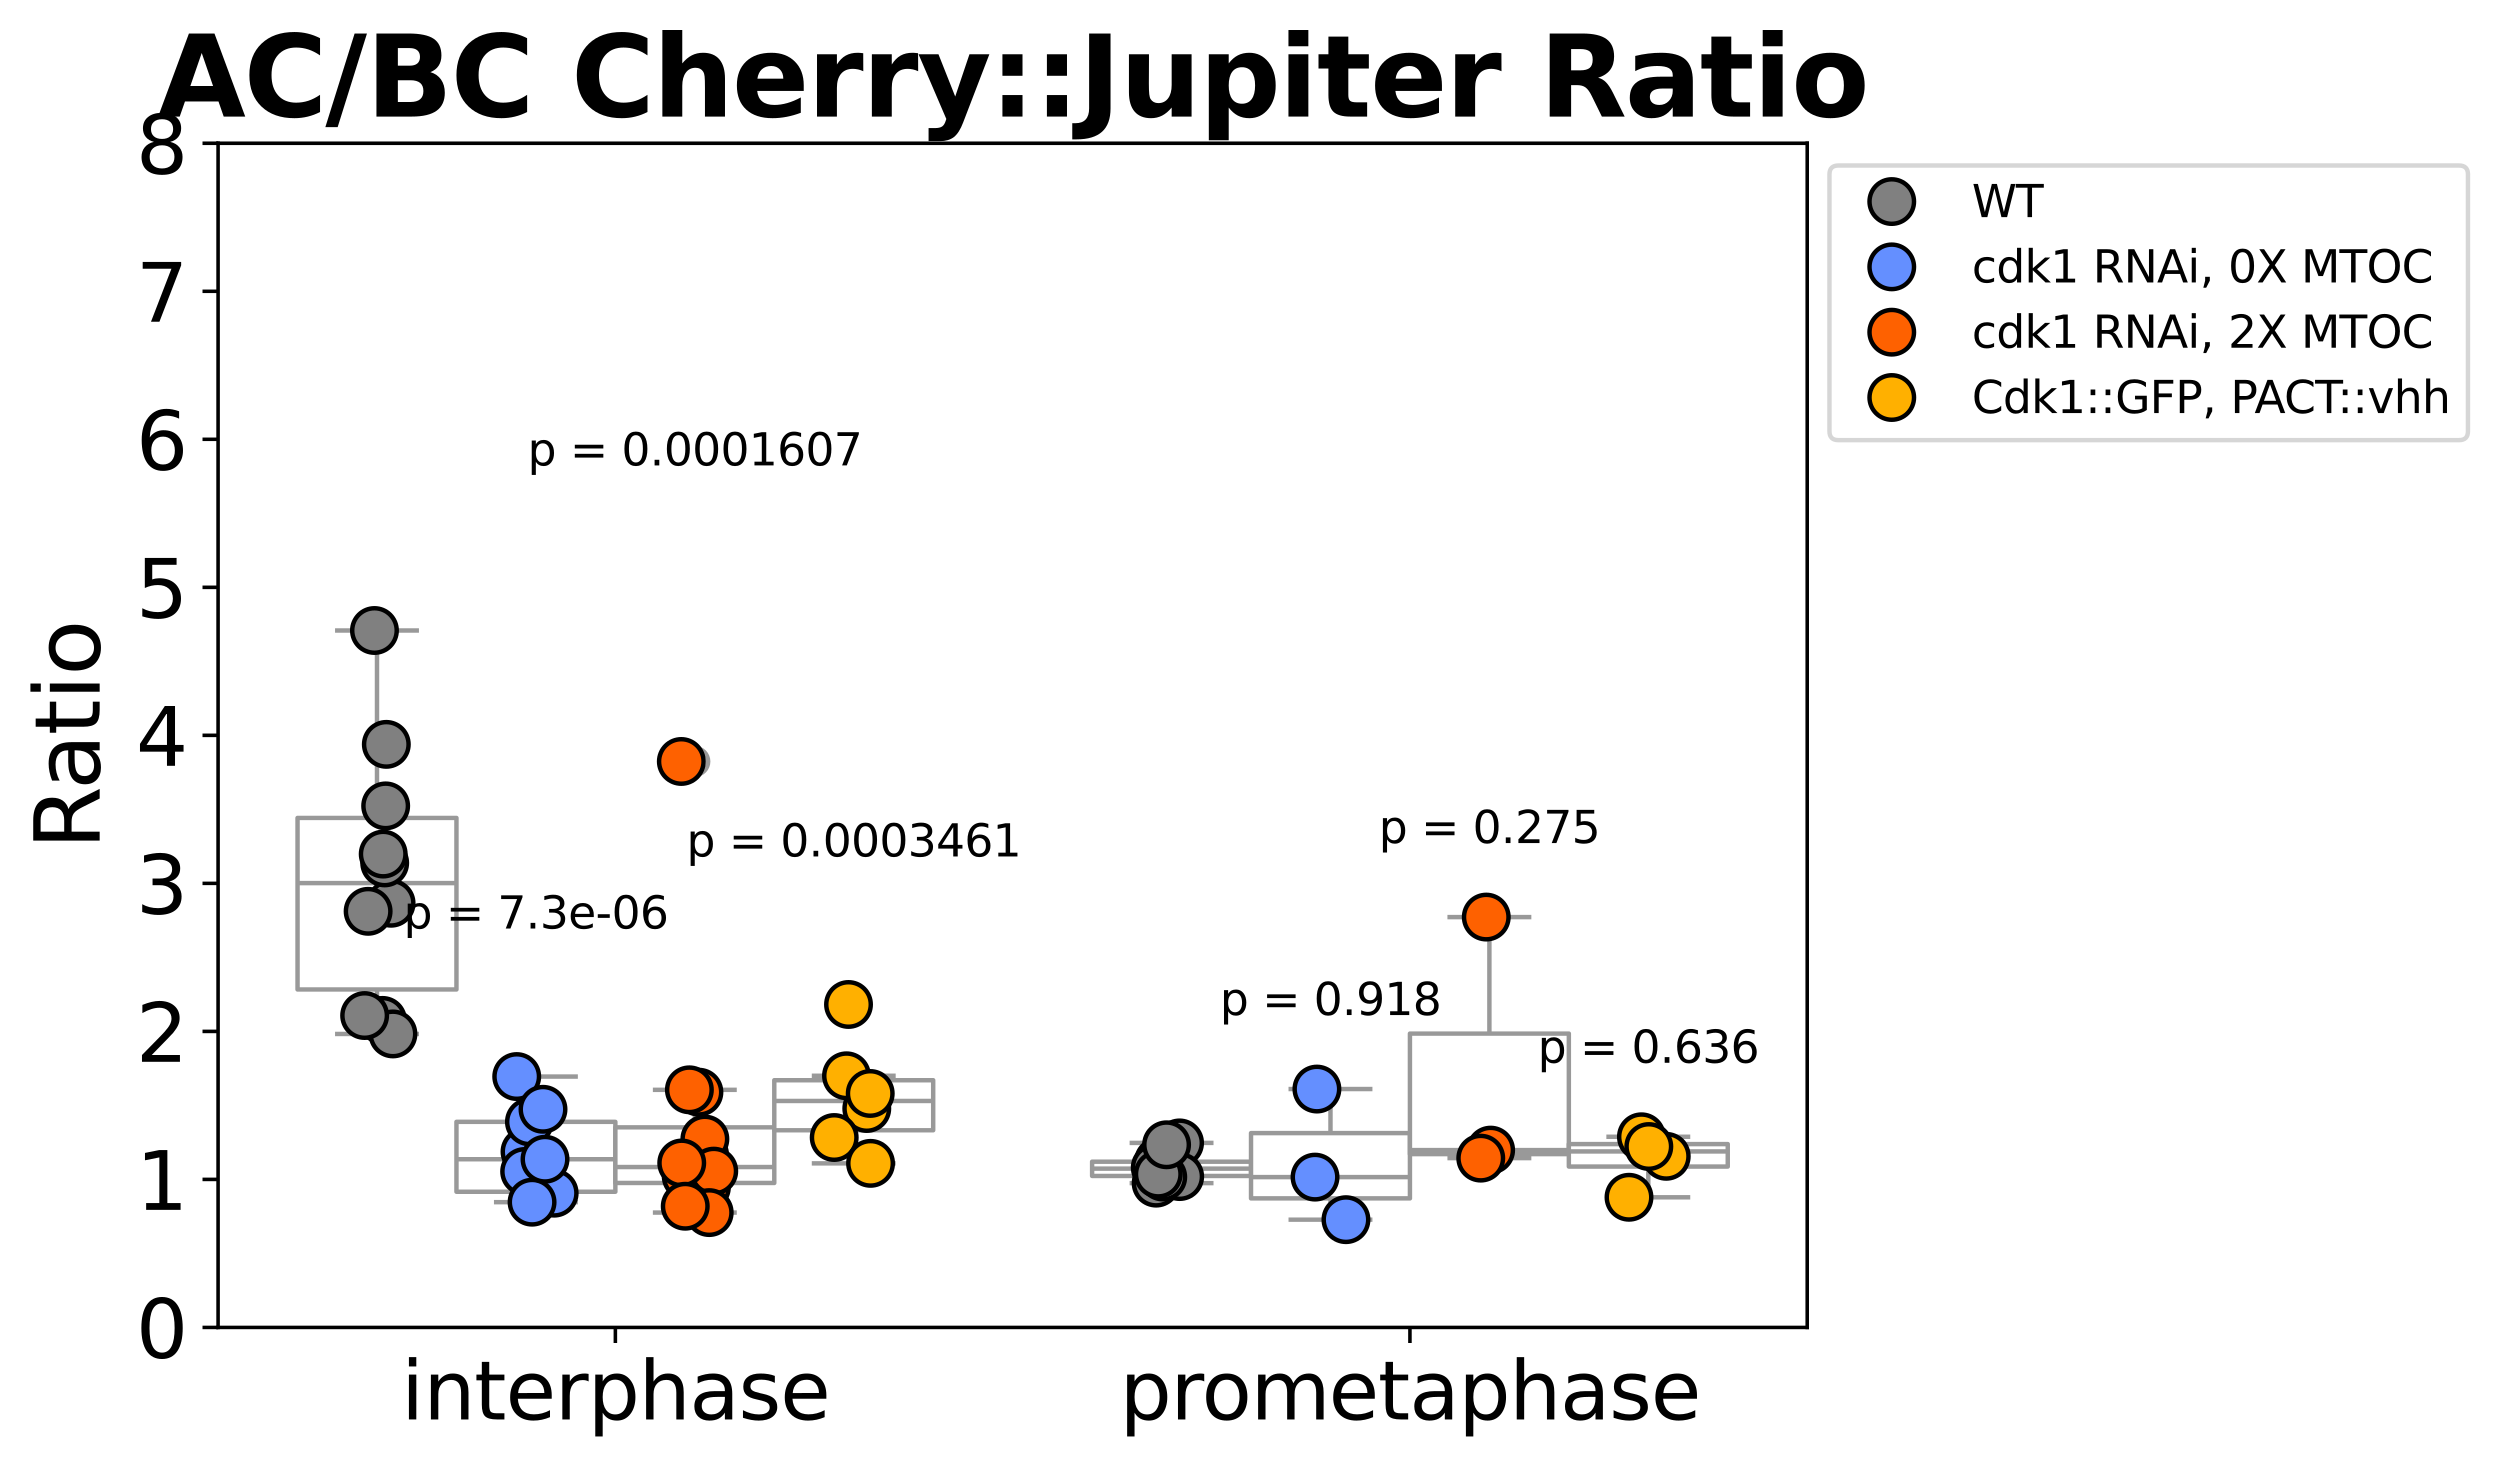 <?xml version="1.0" encoding="utf-8" standalone="no"?>
<!DOCTYPE svg PUBLIC "-//W3C//DTD SVG 1.1//EN"
  "http://www.w3.org/Graphics/SVG/1.1/DTD/svg11.dtd">
<svg xmlns:xlink="http://www.w3.org/1999/xlink" width="561.816pt" height="329.929pt" viewBox="0 0 561.816 329.929" xmlns="http://www.w3.org/2000/svg" version="1.1">
 <defs>
  <style type="text/css">*{stroke-linejoin: round; stroke-linecap: butt}</style>
 </defs>
 <g id="figure_1">
  <g id="patch_1">
   <path d="M 0 329.929 
L 561.816 329.929 
L 561.816 0 
L 0 0 
z
" style="fill: #ffffff"/>
  </g>
  <g id="axes_1">
   <g id="patch_2">
    <path d="M 49.009 298.308 
L 406.129 298.308 
L 406.129 32.196 
L 49.009 32.196 
z
" style="fill: #ffffff"/>
   </g>
   <g id="matplotlib.axis_1">
    <g id="xtick_1">
     <g id="line2d_1">
      <defs>
       <path id="m004ef69662" d="M 0 0 
L 0 3.5 
" style="stroke: #000000; stroke-width: 0.8"/>
      </defs>
      <g>
       <use xlink:href="#m004ef69662" x="138.289" y="298.308" style="stroke: #000000; stroke-width: 0.8"/>
      </g>
     </g>
     <g id="text_1">
      <!-- interphase -->
      <g transform="translate(90.16 318.985) scale(0.18 -0.18)">
       <defs>
        <path id="DejaVuSans-69" d="M 603 3500 
L 1178 3500 
L 1178 0 
L 603 0 
L 603 3500 
z
M 603 4863 
L 1178 4863 
L 1178 4134 
L 603 4134 
L 603 4863 
z
" transform="scale(0.016)"/>
        <path id="DejaVuSans-6e" d="M 3513 2113 
L 3513 0 
L 2938 0 
L 2938 2094 
Q 2938 2591 2744 2837 
Q 2550 3084 2163 3084 
Q 1697 3084 1428 2787 
Q 1159 2491 1159 1978 
L 1159 0 
L 581 0 
L 581 3500 
L 1159 3500 
L 1159 2956 
Q 1366 3272 1645 3428 
Q 1925 3584 2291 3584 
Q 2894 3584 3203 3211 
Q 3513 2838 3513 2113 
z
" transform="scale(0.016)"/>
        <path id="DejaVuSans-74" d="M 1172 4494 
L 1172 3500 
L 2356 3500 
L 2356 3053 
L 1172 3053 
L 1172 1153 
Q 1172 725 1289 603 
Q 1406 481 1766 481 
L 2356 481 
L 2356 0 
L 1766 0 
Q 1100 0 847 248 
Q 594 497 594 1153 
L 594 3053 
L 172 3053 
L 172 3500 
L 594 3500 
L 594 4494 
L 1172 4494 
z
" transform="scale(0.016)"/>
        <path id="DejaVuSans-65" d="M 3597 1894 
L 3597 1613 
L 953 1613 
Q 991 1019 1311 708 
Q 1631 397 2203 397 
Q 2534 397 2845 478 
Q 3156 559 3463 722 
L 3463 178 
Q 3153 47 2828 -22 
Q 2503 -91 2169 -91 
Q 1331 -91 842 396 
Q 353 884 353 1716 
Q 353 2575 817 3079 
Q 1281 3584 2069 3584 
Q 2775 3584 3186 3129 
Q 3597 2675 3597 1894 
z
M 3022 2063 
Q 3016 2534 2758 2815 
Q 2500 3097 2075 3097 
Q 1594 3097 1305 2825 
Q 1016 2553 972 2059 
L 3022 2063 
z
" transform="scale(0.016)"/>
        <path id="DejaVuSans-72" d="M 2631 2963 
Q 2534 3019 2420 3045 
Q 2306 3072 2169 3072 
Q 1681 3072 1420 2755 
Q 1159 2438 1159 1844 
L 1159 0 
L 581 0 
L 581 3500 
L 1159 3500 
L 1159 2956 
Q 1341 3275 1631 3429 
Q 1922 3584 2338 3584 
Q 2397 3584 2469 3576 
Q 2541 3569 2628 3553 
L 2631 2963 
z
" transform="scale(0.016)"/>
        <path id="DejaVuSans-70" d="M 1159 525 
L 1159 -1331 
L 581 -1331 
L 581 3500 
L 1159 3500 
L 1159 2969 
Q 1341 3281 1617 3432 
Q 1894 3584 2278 3584 
Q 2916 3584 3314 3078 
Q 3713 2572 3713 1747 
Q 3713 922 3314 415 
Q 2916 -91 2278 -91 
Q 1894 -91 1617 61 
Q 1341 213 1159 525 
z
M 3116 1747 
Q 3116 2381 2855 2742 
Q 2594 3103 2138 3103 
Q 1681 3103 1420 2742 
Q 1159 2381 1159 1747 
Q 1159 1113 1420 752 
Q 1681 391 2138 391 
Q 2594 391 2855 752 
Q 3116 1113 3116 1747 
z
" transform="scale(0.016)"/>
        <path id="DejaVuSans-68" d="M 3513 2113 
L 3513 0 
L 2938 0 
L 2938 2094 
Q 2938 2591 2744 2837 
Q 2550 3084 2163 3084 
Q 1697 3084 1428 2787 
Q 1159 2491 1159 1978 
L 1159 0 
L 581 0 
L 581 4863 
L 1159 4863 
L 1159 2956 
Q 1366 3272 1645 3428 
Q 1925 3584 2291 3584 
Q 2894 3584 3203 3211 
Q 3513 2838 3513 2113 
z
" transform="scale(0.016)"/>
        <path id="DejaVuSans-61" d="M 2194 1759 
Q 1497 1759 1228 1600 
Q 959 1441 959 1056 
Q 959 750 1161 570 
Q 1363 391 1709 391 
Q 2188 391 2477 730 
Q 2766 1069 2766 1631 
L 2766 1759 
L 2194 1759 
z
M 3341 1997 
L 3341 0 
L 2766 0 
L 2766 531 
Q 2569 213 2275 61 
Q 1981 -91 1556 -91 
Q 1019 -91 701 211 
Q 384 513 384 1019 
Q 384 1609 779 1909 
Q 1175 2209 1959 2209 
L 2766 2209 
L 2766 2266 
Q 2766 2663 2505 2880 
Q 2244 3097 1772 3097 
Q 1472 3097 1187 3025 
Q 903 2953 641 2809 
L 641 3341 
Q 956 3463 1253 3523 
Q 1550 3584 1831 3584 
Q 2591 3584 2966 3190 
Q 3341 2797 3341 1997 
z
" transform="scale(0.016)"/>
        <path id="DejaVuSans-73" d="M 2834 3397 
L 2834 2853 
Q 2591 2978 2328 3040 
Q 2066 3103 1784 3103 
Q 1356 3103 1142 2972 
Q 928 2841 928 2578 
Q 928 2378 1081 2264 
Q 1234 2150 1697 2047 
L 1894 2003 
Q 2506 1872 2764 1633 
Q 3022 1394 3022 966 
Q 3022 478 2636 193 
Q 2250 -91 1575 -91 
Q 1294 -91 989 -36 
Q 684 19 347 128 
L 347 722 
Q 666 556 975 473 
Q 1284 391 1588 391 
Q 1994 391 2212 530 
Q 2431 669 2431 922 
Q 2431 1156 2273 1281 
Q 2116 1406 1581 1522 
L 1381 1569 
Q 847 1681 609 1914 
Q 372 2147 372 2553 
Q 372 3047 722 3315 
Q 1072 3584 1716 3584 
Q 2034 3584 2315 3537 
Q 2597 3491 2834 3397 
z
" transform="scale(0.016)"/>
       </defs>
       <use xlink:href="#DejaVuSans-69"/>
       <use xlink:href="#DejaVuSans-6e" x="27.783"/>
       <use xlink:href="#DejaVuSans-74" x="91.162"/>
       <use xlink:href="#DejaVuSans-65" x="130.371"/>
       <use xlink:href="#DejaVuSans-72" x="191.895"/>
       <use xlink:href="#DejaVuSans-70" x="233.008"/>
       <use xlink:href="#DejaVuSans-68" x="296.484"/>
       <use xlink:href="#DejaVuSans-61" x="359.863"/>
       <use xlink:href="#DejaVuSans-73" x="421.143"/>
       <use xlink:href="#DejaVuSans-65" x="473.242"/>
      </g>
     </g>
    </g>
    <g id="xtick_2">
     <g id="line2d_2">
      <g>
       <use xlink:href="#m004ef69662" x="316.849" y="298.308" style="stroke: #000000; stroke-width: 0.8"/>
      </g>
     </g>
     <g id="text_2">
      <!-- prometaphase -->
      <g transform="translate(251.624 318.985) scale(0.18 -0.18)">
       <defs>
        <path id="DejaVuSans-6f" d="M 1959 3097 
Q 1497 3097 1228 2736 
Q 959 2375 959 1747 
Q 959 1119 1226 758 
Q 1494 397 1959 397 
Q 2419 397 2687 759 
Q 2956 1122 2956 1747 
Q 2956 2369 2687 2733 
Q 2419 3097 1959 3097 
z
M 1959 3584 
Q 2709 3584 3137 3096 
Q 3566 2609 3566 1747 
Q 3566 888 3137 398 
Q 2709 -91 1959 -91 
Q 1206 -91 779 398 
Q 353 888 353 1747 
Q 353 2609 779 3096 
Q 1206 3584 1959 3584 
z
" transform="scale(0.016)"/>
        <path id="DejaVuSans-6d" d="M 3328 2828 
Q 3544 3216 3844 3400 
Q 4144 3584 4550 3584 
Q 5097 3584 5394 3201 
Q 5691 2819 5691 2113 
L 5691 0 
L 5113 0 
L 5113 2094 
Q 5113 2597 4934 2840 
Q 4756 3084 4391 3084 
Q 3944 3084 3684 2787 
Q 3425 2491 3425 1978 
L 3425 0 
L 2847 0 
L 2847 2094 
Q 2847 2600 2669 2842 
Q 2491 3084 2119 3084 
Q 1678 3084 1418 2786 
Q 1159 2488 1159 1978 
L 1159 0 
L 581 0 
L 581 3500 
L 1159 3500 
L 1159 2956 
Q 1356 3278 1631 3431 
Q 1906 3584 2284 3584 
Q 2666 3584 2933 3390 
Q 3200 3197 3328 2828 
z
" transform="scale(0.016)"/>
       </defs>
       <use xlink:href="#DejaVuSans-70"/>
       <use xlink:href="#DejaVuSans-72" x="63.477"/>
       <use xlink:href="#DejaVuSans-6f" x="102.34"/>
       <use xlink:href="#DejaVuSans-6d" x="163.521"/>
       <use xlink:href="#DejaVuSans-65" x="260.934"/>
       <use xlink:href="#DejaVuSans-74" x="322.457"/>
       <use xlink:href="#DejaVuSans-61" x="361.666"/>
       <use xlink:href="#DejaVuSans-70" x="422.945"/>
       <use xlink:href="#DejaVuSans-68" x="486.422"/>
       <use xlink:href="#DejaVuSans-61" x="549.801"/>
       <use xlink:href="#DejaVuSans-73" x="611.08"/>
       <use xlink:href="#DejaVuSans-65" x="663.18"/>
      </g>
     </g>
    </g>
   </g>
   <g id="matplotlib.axis_2">
    <g id="ytick_1">
     <g id="line2d_3">
      <defs>
       <path id="m02af59e234" d="M 0 0 
L -3.5 0 
" style="stroke: #000000; stroke-width: 0.8"/>
      </defs>
      <g>
       <use xlink:href="#m02af59e234" x="49.009" y="298.308" style="stroke: #000000; stroke-width: 0.8"/>
      </g>
     </g>
     <g id="text_3">
      <!-- 0 -->
      <g transform="translate(30.556 305.147) scale(0.18 -0.18)">
       <defs>
        <path id="DejaVuSans-30" d="M 2034 4250 
Q 1547 4250 1301 3770 
Q 1056 3291 1056 2328 
Q 1056 1369 1301 889 
Q 1547 409 2034 409 
Q 2525 409 2770 889 
Q 3016 1369 3016 2328 
Q 3016 3291 2770 3770 
Q 2525 4250 2034 4250 
z
M 2034 4750 
Q 2819 4750 3233 4129 
Q 3647 3509 3647 2328 
Q 3647 1150 3233 529 
Q 2819 -91 2034 -91 
Q 1250 -91 836 529 
Q 422 1150 422 2328 
Q 422 3509 836 4129 
Q 1250 4750 2034 4750 
z
" transform="scale(0.016)"/>
       </defs>
       <use xlink:href="#DejaVuSans-30"/>
      </g>
     </g>
    </g>
    <g id="ytick_2">
     <g id="line2d_4">
      <g>
       <use xlink:href="#m02af59e234" x="49.009" y="265.044" style="stroke: #000000; stroke-width: 0.8"/>
      </g>
     </g>
     <g id="text_4">
      <!-- 1 -->
      <g transform="translate(30.556 271.883) scale(0.18 -0.18)">
       <defs>
        <path id="DejaVuSans-31" d="M 794 531 
L 1825 531 
L 1825 4091 
L 703 3866 
L 703 4441 
L 1819 4666 
L 2450 4666 
L 2450 531 
L 3481 531 
L 3481 0 
L 794 0 
L 794 531 
z
" transform="scale(0.016)"/>
       </defs>
       <use xlink:href="#DejaVuSans-31"/>
      </g>
     </g>
    </g>
    <g id="ytick_3">
     <g id="line2d_5">
      <g>
       <use xlink:href="#m02af59e234" x="49.009" y="231.78" style="stroke: #000000; stroke-width: 0.8"/>
      </g>
     </g>
     <g id="text_5">
      <!-- 2 -->
      <g transform="translate(30.556 238.619) scale(0.18 -0.18)">
       <defs>
        <path id="DejaVuSans-32" d="M 1228 531 
L 3431 531 
L 3431 0 
L 469 0 
L 469 531 
Q 828 903 1448 1529 
Q 2069 2156 2228 2338 
Q 2531 2678 2651 2914 
Q 2772 3150 2772 3378 
Q 2772 3750 2511 3984 
Q 2250 4219 1831 4219 
Q 1534 4219 1204 4116 
Q 875 4013 500 3803 
L 500 4441 
Q 881 4594 1212 4672 
Q 1544 4750 1819 4750 
Q 2544 4750 2975 4387 
Q 3406 4025 3406 3419 
Q 3406 3131 3298 2873 
Q 3191 2616 2906 2266 
Q 2828 2175 2409 1742 
Q 1991 1309 1228 531 
z
" transform="scale(0.016)"/>
       </defs>
       <use xlink:href="#DejaVuSans-32"/>
      </g>
     </g>
    </g>
    <g id="ytick_4">
     <g id="line2d_6">
      <g>
       <use xlink:href="#m02af59e234" x="49.009" y="198.516" style="stroke: #000000; stroke-width: 0.8"/>
      </g>
     </g>
     <g id="text_6">
      <!-- 3 -->
      <g transform="translate(30.556 205.355) scale(0.18 -0.18)">
       <defs>
        <path id="DejaVuSans-33" d="M 2597 2516 
Q 3050 2419 3304 2112 
Q 3559 1806 3559 1356 
Q 3559 666 3084 287 
Q 2609 -91 1734 -91 
Q 1441 -91 1130 -33 
Q 819 25 488 141 
L 488 750 
Q 750 597 1062 519 
Q 1375 441 1716 441 
Q 2309 441 2620 675 
Q 2931 909 2931 1356 
Q 2931 1769 2642 2001 
Q 2353 2234 1838 2234 
L 1294 2234 
L 1294 2753 
L 1863 2753 
Q 2328 2753 2575 2939 
Q 2822 3125 2822 3475 
Q 2822 3834 2567 4026 
Q 2313 4219 1838 4219 
Q 1578 4219 1281 4162 
Q 984 4106 628 3988 
L 628 4550 
Q 988 4650 1302 4700 
Q 1616 4750 1894 4750 
Q 2613 4750 3031 4423 
Q 3450 4097 3450 3541 
Q 3450 3153 3228 2886 
Q 3006 2619 2597 2516 
z
" transform="scale(0.016)"/>
       </defs>
       <use xlink:href="#DejaVuSans-33"/>
      </g>
     </g>
    </g>
    <g id="ytick_5">
     <g id="line2d_7">
      <g>
       <use xlink:href="#m02af59e234" x="49.009" y="165.252" style="stroke: #000000; stroke-width: 0.8"/>
      </g>
     </g>
     <g id="text_7">
      <!-- 4 -->
      <g transform="translate(30.556 172.091) scale(0.18 -0.18)">
       <defs>
        <path id="DejaVuSans-34" d="M 2419 4116 
L 825 1625 
L 2419 1625 
L 2419 4116 
z
M 2253 4666 
L 3047 4666 
L 3047 1625 
L 3713 1625 
L 3713 1100 
L 3047 1100 
L 3047 0 
L 2419 0 
L 2419 1100 
L 313 1100 
L 313 1709 
L 2253 4666 
z
" transform="scale(0.016)"/>
       </defs>
       <use xlink:href="#DejaVuSans-34"/>
      </g>
     </g>
    </g>
    <g id="ytick_6">
     <g id="line2d_8">
      <g>
       <use xlink:href="#m02af59e234" x="49.009" y="131.988" style="stroke: #000000; stroke-width: 0.8"/>
      </g>
     </g>
     <g id="text_8">
      <!-- 5 -->
      <g transform="translate(30.556 138.827) scale(0.18 -0.18)">
       <defs>
        <path id="DejaVuSans-35" d="M 691 4666 
L 3169 4666 
L 3169 4134 
L 1269 4134 
L 1269 2991 
Q 1406 3038 1543 3061 
Q 1681 3084 1819 3084 
Q 2600 3084 3056 2656 
Q 3513 2228 3513 1497 
Q 3513 744 3044 326 
Q 2575 -91 1722 -91 
Q 1428 -91 1123 -41 
Q 819 9 494 109 
L 494 744 
Q 775 591 1075 516 
Q 1375 441 1709 441 
Q 2250 441 2565 725 
Q 2881 1009 2881 1497 
Q 2881 1984 2565 2268 
Q 2250 2553 1709 2553 
Q 1456 2553 1204 2497 
Q 953 2441 691 2322 
L 691 4666 
z
" transform="scale(0.016)"/>
       </defs>
       <use xlink:href="#DejaVuSans-35"/>
      </g>
     </g>
    </g>
    <g id="ytick_7">
     <g id="line2d_9">
      <g>
       <use xlink:href="#m02af59e234" x="49.009" y="98.724" style="stroke: #000000; stroke-width: 0.8"/>
      </g>
     </g>
     <g id="text_9">
      <!-- 6 -->
      <g transform="translate(30.556 105.563) scale(0.18 -0.18)">
       <defs>
        <path id="DejaVuSans-36" d="M 2113 2584 
Q 1688 2584 1439 2293 
Q 1191 2003 1191 1497 
Q 1191 994 1439 701 
Q 1688 409 2113 409 
Q 2538 409 2786 701 
Q 3034 994 3034 1497 
Q 3034 2003 2786 2293 
Q 2538 2584 2113 2584 
z
M 3366 4563 
L 3366 3988 
Q 3128 4100 2886 4159 
Q 2644 4219 2406 4219 
Q 1781 4219 1451 3797 
Q 1122 3375 1075 2522 
Q 1259 2794 1537 2939 
Q 1816 3084 2150 3084 
Q 2853 3084 3261 2657 
Q 3669 2231 3669 1497 
Q 3669 778 3244 343 
Q 2819 -91 2113 -91 
Q 1303 -91 875 529 
Q 447 1150 447 2328 
Q 447 3434 972 4092 
Q 1497 4750 2381 4750 
Q 2619 4750 2861 4703 
Q 3103 4656 3366 4563 
z
" transform="scale(0.016)"/>
       </defs>
       <use xlink:href="#DejaVuSans-36"/>
      </g>
     </g>
    </g>
    <g id="ytick_8">
     <g id="line2d_10">
      <g>
       <use xlink:href="#m02af59e234" x="49.009" y="65.46" style="stroke: #000000; stroke-width: 0.8"/>
      </g>
     </g>
     <g id="text_10">
      <!-- 7 -->
      <g transform="translate(30.556 72.299) scale(0.18 -0.18)">
       <defs>
        <path id="DejaVuSans-37" d="M 525 4666 
L 3525 4666 
L 3525 4397 
L 1831 0 
L 1172 0 
L 2766 4134 
L 525 4134 
L 525 4666 
z
" transform="scale(0.016)"/>
       </defs>
       <use xlink:href="#DejaVuSans-37"/>
      </g>
     </g>
    </g>
    <g id="ytick_9">
     <g id="line2d_11">
      <g>
       <use xlink:href="#m02af59e234" x="49.009" y="32.196" style="stroke: #000000; stroke-width: 0.8"/>
      </g>
     </g>
     <g id="text_11">
      <!-- 8 -->
      <g transform="translate(30.556 39.035) scale(0.18 -0.18)">
       <defs>
        <path id="DejaVuSans-38" d="M 2034 2216 
Q 1584 2216 1326 1975 
Q 1069 1734 1069 1313 
Q 1069 891 1326 650 
Q 1584 409 2034 409 
Q 2484 409 2743 651 
Q 3003 894 3003 1313 
Q 3003 1734 2745 1975 
Q 2488 2216 2034 2216 
z
M 1403 2484 
Q 997 2584 770 2862 
Q 544 3141 544 3541 
Q 544 4100 942 4425 
Q 1341 4750 2034 4750 
Q 2731 4750 3128 4425 
Q 3525 4100 3525 3541 
Q 3525 3141 3298 2862 
Q 3072 2584 2669 2484 
Q 3125 2378 3379 2068 
Q 3634 1759 3634 1313 
Q 3634 634 3220 271 
Q 2806 -91 2034 -91 
Q 1263 -91 848 271 
Q 434 634 434 1313 
Q 434 1759 690 2068 
Q 947 2378 1403 2484 
z
M 1172 3481 
Q 1172 3119 1398 2916 
Q 1625 2713 2034 2713 
Q 2441 2713 2670 2916 
Q 2900 3119 2900 3481 
Q 2900 3844 2670 4047 
Q 2441 4250 2034 4250 
Q 1625 4250 1398 4047 
Q 1172 3844 1172 3481 
z
" transform="scale(0.016)"/>
       </defs>
       <use xlink:href="#DejaVuSans-38"/>
      </g>
     </g>
    </g>
    <g id="text_12">
     <!-- Ratio -->
     <g transform="translate(22.397 190.921) rotate(-90) scale(0.2 -0.2)">
      <defs>
       <path id="DejaVuSans-52" d="M 2841 2188 
Q 3044 2119 3236 1894 
Q 3428 1669 3622 1275 
L 4263 0 
L 3584 0 
L 2988 1197 
Q 2756 1666 2539 1819 
Q 2322 1972 1947 1972 
L 1259 1972 
L 1259 0 
L 628 0 
L 628 4666 
L 2053 4666 
Q 2853 4666 3247 4331 
Q 3641 3997 3641 3322 
Q 3641 2881 3436 2590 
Q 3231 2300 2841 2188 
z
M 1259 4147 
L 1259 2491 
L 2053 2491 
Q 2509 2491 2742 2702 
Q 2975 2913 2975 3322 
Q 2975 3731 2742 3939 
Q 2509 4147 2053 4147 
L 1259 4147 
z
" transform="scale(0.016)"/>
      </defs>
      <use xlink:href="#DejaVuSans-52"/>
      <use xlink:href="#DejaVuSans-61" x="67.232"/>
      <use xlink:href="#DejaVuSans-74" x="128.512"/>
      <use xlink:href="#DejaVuSans-69" x="167.721"/>
      <use xlink:href="#DejaVuSans-6f" x="195.504"/>
     </g>
    </g>
   </g>
   <g id="patch_3">
    <path d="M 66.865 222.361 
L 102.577 222.361 
L 102.577 183.812 
L 66.865 183.812 
L 66.865 222.361 
z
" clip-path="url(#pd9de997446)" style="fill: #ffffff; stroke: #999999; stroke-linejoin: miter"/>
   </g>
   <g id="line2d_12">
    <path d="M 84.721 222.361 
L 84.721 232.354 
" clip-path="url(#pd9de997446)" style="fill: none; stroke: #999999"/>
   </g>
   <g id="line2d_13">
    <path d="M 84.721 183.812 
L 84.721 141.69 
" clip-path="url(#pd9de997446)" style="fill: none; stroke: #999999"/>
   </g>
   <g id="line2d_14">
    <path d="M 75.793 232.354 
L 93.649 232.354 
" clip-path="url(#pd9de997446)" style="fill: none; stroke: #999999; stroke-linecap: square"/>
   </g>
   <g id="line2d_15">
    <path d="M 75.793 141.69 
L 93.649 141.69 
" clip-path="url(#pd9de997446)" style="fill: none; stroke: #999999; stroke-linecap: square"/>
   </g>
   <g id="line2d_16"/>
   <g id="patch_4">
    <path d="M 245.425 264.269 
L 281.137 264.269 
L 281.137 261.061 
L 245.425 261.061 
L 245.425 264.269 
z
" clip-path="url(#pd9de997446)" style="fill: #ffffff; stroke: #999999; stroke-linejoin: miter"/>
   </g>
   <g id="line2d_17">
    <path d="M 263.281 264.269 
L 263.281 265.881 
" clip-path="url(#pd9de997446)" style="fill: none; stroke: #999999"/>
   </g>
   <g id="line2d_18">
    <path d="M 263.281 261.061 
L 263.281 256.841 
" clip-path="url(#pd9de997446)" style="fill: none; stroke: #999999"/>
   </g>
   <g id="line2d_19">
    <path d="M 254.353 265.881 
L 272.209 265.881 
" clip-path="url(#pd9de997446)" style="fill: none; stroke: #999999; stroke-linecap: square"/>
   </g>
   <g id="line2d_20">
    <path d="M 254.353 256.841 
L 272.209 256.841 
" clip-path="url(#pd9de997446)" style="fill: none; stroke: #999999; stroke-linecap: square"/>
   </g>
   <g id="line2d_21"/>
   <g id="patch_5">
    <path d="M 102.577 267.816 
L 138.289 267.816 
L 138.289 252.108 
L 102.577 252.108 
L 102.577 267.816 
z
" clip-path="url(#pd9de997446)" style="fill: #ffffff; stroke: #999999; stroke-linejoin: miter"/>
   </g>
   <g id="line2d_22">
    <path d="M 120.433 267.816 
L 120.433 270.162 
" clip-path="url(#pd9de997446)" style="fill: none; stroke: #999999"/>
   </g>
   <g id="line2d_23">
    <path d="M 120.433 252.108 
L 120.433 241.928 
" clip-path="url(#pd9de997446)" style="fill: none; stroke: #999999"/>
   </g>
   <g id="line2d_24">
    <path d="M 111.505 270.162 
L 129.361 270.162 
" clip-path="url(#pd9de997446)" style="fill: none; stroke: #999999; stroke-linecap: square"/>
   </g>
   <g id="line2d_25">
    <path d="M 111.505 241.928 
L 129.361 241.928 
" clip-path="url(#pd9de997446)" style="fill: none; stroke: #999999; stroke-linecap: square"/>
   </g>
   <g id="line2d_26"/>
   <g id="patch_6">
    <path d="M 281.137 269.31 
L 316.849 269.31 
L 316.849 254.634 
L 281.137 254.634 
L 281.137 269.31 
z
" clip-path="url(#pd9de997446)" style="fill: #ffffff; stroke: #999999; stroke-linejoin: miter"/>
   </g>
   <g id="line2d_27">
    <path d="M 298.993 269.31 
L 298.993 274.092 
" clip-path="url(#pd9de997446)" style="fill: none; stroke: #999999"/>
   </g>
   <g id="line2d_28">
    <path d="M 298.993 254.634 
L 298.993 244.74 
" clip-path="url(#pd9de997446)" style="fill: none; stroke: #999999"/>
   </g>
   <g id="line2d_29">
    <path d="M 290.065 274.092 
L 307.921 274.092 
" clip-path="url(#pd9de997446)" style="fill: none; stroke: #999999; stroke-linecap: square"/>
   </g>
   <g id="line2d_30">
    <path d="M 290.065 244.74 
L 307.921 244.74 
" clip-path="url(#pd9de997446)" style="fill: none; stroke: #999999; stroke-linecap: square"/>
   </g>
   <g id="line2d_31"/>
   <g id="patch_7">
    <path d="M 138.289 265.849 
L 174.001 265.849 
L 174.001 253.34 
L 138.289 253.34 
L 138.289 265.849 
z
" clip-path="url(#pd9de997446)" style="fill: #ffffff; stroke: #999999; stroke-linejoin: miter"/>
   </g>
   <g id="line2d_32">
    <path d="M 156.145 265.849 
L 156.145 272.5 
" clip-path="url(#pd9de997446)" style="fill: none; stroke: #999999"/>
   </g>
   <g id="line2d_33">
    <path d="M 156.145 253.34 
L 156.145 244.911 
" clip-path="url(#pd9de997446)" style="fill: none; stroke: #999999"/>
   </g>
   <g id="line2d_34">
    <path d="M 147.217 272.5 
L 165.073 272.5 
" clip-path="url(#pd9de997446)" style="fill: none; stroke: #999999; stroke-linecap: square"/>
   </g>
   <g id="line2d_35">
    <path d="M 147.217 244.911 
L 165.073 244.911 
" clip-path="url(#pd9de997446)" style="fill: none; stroke: #999999; stroke-linecap: square"/>
   </g>
   <g id="line2d_36">
    <defs>
     <path id="mc9b34c00ef" d="M 0 3 
C 0.796 3 1.559 2.684 2.121 2.121 
C 2.684 1.559 3 0.796 3 0 
C 3 -0.796 2.684 -1.559 2.121 -2.121 
C 1.559 -2.684 0.796 -3 0 -3 
C -0.796 -3 -1.559 -2.684 -2.121 -2.121 
C -2.684 -1.559 -3 -0.796 -3 0 
C -3 0.796 -2.684 1.559 -2.121 2.121 
C -1.559 2.684 -0.796 3 0 3 
z
" style="stroke: #999999"/>
    </defs>
    <g clip-path="url(#pd9de997446)">
     <use xlink:href="#mc9b34c00ef" x="156.145" y="171.122" style="fill-opacity: 0; stroke: #999999"/>
    </g>
   </g>
   <g id="patch_8">
    <path d="M 316.849 259.362 
L 352.561 259.362 
L 352.561 232.276 
L 316.849 232.276 
L 316.849 259.362 
z
" clip-path="url(#pd9de997446)" style="fill: #ffffff; stroke: #999999; stroke-linejoin: miter"/>
   </g>
   <g id="line2d_37">
    <path d="M 334.705 259.362 
L 334.705 260.264 
" clip-path="url(#pd9de997446)" style="fill: none; stroke: #999999"/>
   </g>
   <g id="line2d_38">
    <path d="M 334.705 232.276 
L 334.705 206.091 
" clip-path="url(#pd9de997446)" style="fill: none; stroke: #999999"/>
   </g>
   <g id="line2d_39">
    <path d="M 325.777 260.264 
L 343.633 260.264 
" clip-path="url(#pd9de997446)" style="fill: none; stroke: #999999; stroke-linecap: square"/>
   </g>
   <g id="line2d_40">
    <path d="M 325.777 206.091 
L 343.633 206.091 
" clip-path="url(#pd9de997446)" style="fill: none; stroke: #999999; stroke-linecap: square"/>
   </g>
   <g id="line2d_41"/>
   <g id="patch_9">
    <path d="M 174.001 254 
L 209.713 254 
L 209.713 242.752 
L 174.001 242.752 
L 174.001 254 
z
" clip-path="url(#pd9de997446)" style="fill: #ffffff; stroke: #999999; stroke-linejoin: miter"/>
   </g>
   <g id="line2d_42">
    <path d="M 191.857 254 
L 191.857 261.437 
" clip-path="url(#pd9de997446)" style="fill: none; stroke: #999999"/>
   </g>
   <g id="line2d_43">
    <path d="M 191.857 242.752 
L 191.857 241.759 
" clip-path="url(#pd9de997446)" style="fill: none; stroke: #999999"/>
   </g>
   <g id="line2d_44">
    <path d="M 182.929 261.437 
L 200.785 261.437 
" clip-path="url(#pd9de997446)" style="fill: none; stroke: #999999; stroke-linecap: square"/>
   </g>
   <g id="line2d_45">
    <path d="M 182.929 241.759 
L 200.785 241.759 
" clip-path="url(#pd9de997446)" style="fill: none; stroke: #999999; stroke-linecap: square"/>
   </g>
   <g id="line2d_46">
    <g clip-path="url(#pd9de997446)">
     <use xlink:href="#mc9b34c00ef" x="191.857" y="225.732" style="fill-opacity: 0; stroke: #999999"/>
    </g>
   </g>
   <g id="patch_10">
    <path d="M 352.561 262.154 
L 388.273 262.154 
L 388.273 257.105 
L 352.561 257.105 
L 352.561 262.154 
z
" clip-path="url(#pd9de997446)" style="fill: #ffffff; stroke: #999999; stroke-linejoin: miter"/>
   </g>
   <g id="line2d_47">
    <path d="M 370.417 262.154 
L 370.417 269.059 
" clip-path="url(#pd9de997446)" style="fill: none; stroke: #999999"/>
   </g>
   <g id="line2d_48">
    <path d="M 370.417 257.105 
L 370.417 255.465 
" clip-path="url(#pd9de997446)" style="fill: none; stroke: #999999"/>
   </g>
   <g id="line2d_49">
    <path d="M 361.489 269.059 
L 379.345 269.059 
" clip-path="url(#pd9de997446)" style="fill: none; stroke: #999999; stroke-linecap: square"/>
   </g>
   <g id="line2d_50">
    <path d="M 361.489 255.465 
L 379.345 255.465 
" clip-path="url(#pd9de997446)" style="fill: none; stroke: #999999; stroke-linecap: square"/>
   </g>
   <g id="line2d_51"/>
   <g id="line2d_52">
    <path d="M 66.865 198.453 
L 102.577 198.453 
" clip-path="url(#pd9de997446)" style="fill: none; stroke: #999999"/>
   </g>
   <g id="line2d_53">
    <path d="M 245.425 262.62 
L 281.137 262.62 
" clip-path="url(#pd9de997446)" style="fill: none; stroke: #999999"/>
   </g>
   <g id="line2d_54">
    <path d="M 102.577 260.508 
L 138.289 260.508 
" clip-path="url(#pd9de997446)" style="fill: none; stroke: #999999"/>
   </g>
   <g id="line2d_55">
    <path d="M 281.137 264.528 
L 316.849 264.528 
" clip-path="url(#pd9de997446)" style="fill: none; stroke: #999999"/>
   </g>
   <g id="line2d_56">
    <path d="M 138.289 262.266 
L 174.001 262.266 
" clip-path="url(#pd9de997446)" style="fill: none; stroke: #999999"/>
   </g>
   <g id="line2d_57">
    <path d="M 316.849 258.461 
L 352.561 258.461 
" clip-path="url(#pd9de997446)" style="fill: none; stroke: #999999"/>
   </g>
   <g id="line2d_58">
    <path d="M 174.001 247.42 
L 209.713 247.42 
" clip-path="url(#pd9de997446)" style="fill: none; stroke: #999999"/>
   </g>
   <g id="line2d_59">
    <path d="M 352.561 258.752 
L 388.273 258.752 
" clip-path="url(#pd9de997446)" style="fill: none; stroke: #999999"/>
   </g>
   <g id="patch_11">
    <path d="M 49.009 298.308 
L 49.009 32.196 
" style="fill: none; stroke: #000000; stroke-width: 0.8; stroke-linejoin: miter; stroke-linecap: square"/>
   </g>
   <g id="patch_12">
    <path d="M 406.129 298.308 
L 406.129 32.196 
" style="fill: none; stroke: #000000; stroke-width: 0.8; stroke-linejoin: miter; stroke-linecap: square"/>
   </g>
   <g id="patch_13">
    <path d="M 49.009 298.308 
L 406.129 298.308 
" style="fill: none; stroke: #000000; stroke-width: 0.8; stroke-linejoin: miter; stroke-linecap: square"/>
   </g>
   <g id="patch_14">
    <path d="M 49.009 32.196 
L 406.129 32.196 
" style="fill: none; stroke: #000000; stroke-width: 0.8; stroke-linejoin: miter; stroke-linecap: square"/>
   </g>
   <g id="PathCollection_1">
    <defs>
     <path id="C0_0_4a119d99b1" d="M 0 5 
C 1.326 5 2.598 4.473 3.536 3.536 
C 4.473 2.598 5 1.326 5 -0 
C 5 -1.326 4.473 -2.598 3.536 -3.536 
C 2.598 -4.473 1.326 -5 0 -5 
C -1.326 -5 -2.598 -4.473 -3.536 -3.536 
C -4.473 -2.598 -5 -1.326 -5 0 
C -5 1.326 -4.473 2.598 -3.536 3.536 
C -2.598 4.473 -1.326 5 0 5 
z
"/>
    </defs>
    <g clip-path="url(#pd9de997446)">
     <use xlink:href="#C0_0_4a119d99b1" x="86.67" y="181.104" style="fill: #808080; stroke: #000000"/>
    </g>
    <g clip-path="url(#pd9de997446)">
     <use xlink:href="#C0_0_4a119d99b1" x="85.972" y="229.311" style="fill: #808080; stroke: #000000"/>
    </g>
    <g clip-path="url(#pd9de997446)">
     <use xlink:href="#C0_0_4a119d99b1" x="84.152" y="141.69" style="fill: #808080; stroke: #000000"/>
    </g>
    <g clip-path="url(#pd9de997446)">
     <use xlink:href="#C0_0_4a119d99b1" x="88.302" y="232.354" style="fill: #808080; stroke: #000000"/>
    </g>
    <g clip-path="url(#pd9de997446)">
     <use xlink:href="#C0_0_4a119d99b1" x="87.89" y="202.984" style="fill: #808080; stroke: #000000"/>
    </g>
    <g clip-path="url(#pd9de997446)">
     <use xlink:href="#C0_0_4a119d99b1" x="86.817" y="167.277" style="fill: #808080; stroke: #000000"/>
    </g>
    <g clip-path="url(#pd9de997446)">
     <use xlink:href="#C0_0_4a119d99b1" x="86.45" y="193.922" style="fill: #808080; stroke: #000000"/>
    </g>
    <g clip-path="url(#pd9de997446)">
     <use xlink:href="#C0_0_4a119d99b1" x="81.945" y="228.216" style="fill: #808080; stroke: #000000"/>
    </g>
    <g clip-path="url(#pd9de997446)">
     <use xlink:href="#C0_0_4a119d99b1" x="86.117" y="191.934" style="fill: #808080; stroke: #000000"/>
    </g>
    <g clip-path="url(#pd9de997446)">
     <use xlink:href="#C0_0_4a119d99b1" x="82.727" y="204.796" style="fill: #808080; stroke: #000000"/>
    </g>
   </g>
   <g id="PathCollection_2">
    <defs>
     <path id="C1_0_2fe8a6d016" d="M 0 5 
C 1.326 5 2.598 4.473 3.536 3.536 
C 4.473 2.598 5 1.326 5 -0 
C 5 -1.326 4.473 -2.598 3.536 -3.536 
C 2.598 -4.473 1.326 -5 0 -5 
C -1.326 -5 -2.598 -4.473 -3.536 -3.536 
C -4.473 -2.598 -5 -1.326 -5 0 
C -5 1.326 -4.473 2.598 -3.536 3.536 
C -2.598 4.473 -1.326 5 0 5 
z
"/>
    </defs>
    <g clip-path="url(#pd9de997446)">
     <use xlink:href="#C1_0_2fe8a6d016" x="117.985" y="258.807" style="fill: #648fff; stroke: #000000"/>
    </g>
    <g clip-path="url(#pd9de997446)">
     <use xlink:href="#C1_0_2fe8a6d016" x="118.977" y="252.108" style="fill: #648fff; stroke: #000000"/>
    </g>
    <g clip-path="url(#pd9de997446)">
     <use xlink:href="#C1_0_2fe8a6d016" x="116.123" y="241.928" style="fill: #648fff; stroke: #000000"/>
    </g>
    <g clip-path="url(#pd9de997446)">
     <use xlink:href="#C1_0_2fe8a6d016" x="122.811" y="267.816" style="fill: #648fff; stroke: #000000"/>
    </g>
    <g clip-path="url(#pd9de997446)">
     <use xlink:href="#C1_0_2fe8a6d016" x="122.028" y="249.287" style="fill: #648fff; stroke: #000000"/>
    </g>
    <g clip-path="url(#pd9de997446)">
     <use xlink:href="#C1_0_2fe8a6d016" x="117.902" y="263.262" style="fill: #648fff; stroke: #000000"/>
    </g>
    <g clip-path="url(#pd9de997446)">
     <use xlink:href="#C1_0_2fe8a6d016" x="124.535" y="268.138" style="fill: #648fff; stroke: #000000"/>
    </g>
    <g clip-path="url(#pd9de997446)">
     <use xlink:href="#C1_0_2fe8a6d016" x="119.571" y="270.162" style="fill: #648fff; stroke: #000000"/>
    </g>
    <g clip-path="url(#pd9de997446)">
     <use xlink:href="#C1_0_2fe8a6d016" x="122.48" y="260.508" style="fill: #648fff; stroke: #000000"/>
    </g>
   </g>
   <g id="PathCollection_3">
    <defs>
     <path id="C2_0_215a4ce2dd" d="M 0 5 
C 1.326 5 2.598 4.473 3.536 3.536 
C 4.473 2.598 5 1.326 5 -0 
C 5 -1.326 4.473 -2.598 3.536 -3.536 
C 2.598 -4.473 1.326 -5 0 -5 
C -1.326 -5 -2.598 -4.473 -3.536 -3.536 
C -4.473 -2.598 -5 -1.326 -5 0 
C -5 1.326 -4.473 2.598 -3.536 3.536 
C -2.598 4.473 -1.326 5 0 5 
z
"/>
    </defs>
    <g clip-path="url(#pd9de997446)">
     <use xlink:href="#C2_0_215a4ce2dd" x="158.796" y="265.533" style="fill: #fe6100; stroke: #000000"/>
    </g>
    <g clip-path="url(#pd9de997446)">
     <use xlink:href="#C2_0_215a4ce2dd" x="158.336" y="259.5" style="fill: #fe6100; stroke: #000000"/>
    </g>
    <g clip-path="url(#pd9de997446)">
     <use xlink:href="#C2_0_215a4ce2dd" x="158.403" y="255.972" style="fill: #fe6100; stroke: #000000"/>
    </g>
    <g clip-path="url(#pd9de997446)">
     <use xlink:href="#C2_0_215a4ce2dd" x="158.753" y="266.795" style="fill: #fe6100; stroke: #000000"/>
    </g>
    <g clip-path="url(#pd9de997446)">
     <use xlink:href="#C2_0_215a4ce2dd" x="157.066" y="245.442" style="fill: #fe6100; stroke: #000000"/>
    </g>
    <g clip-path="url(#pd9de997446)">
     <use xlink:href="#C2_0_215a4ce2dd" x="154.205" y="264.344" style="fill: #fe6100; stroke: #000000"/>
    </g>
    <g clip-path="url(#pd9de997446)">
     <use xlink:href="#C2_0_215a4ce2dd" x="160.398" y="263.183" style="fill: #fe6100; stroke: #000000"/>
    </g>
    <g clip-path="url(#pd9de997446)">
     <use xlink:href="#C2_0_215a4ce2dd" x="153.204" y="261.348" style="fill: #fe6100; stroke: #000000"/>
    </g>
    <g clip-path="url(#pd9de997446)">
     <use xlink:href="#C2_0_215a4ce2dd" x="159.378" y="272.5" style="fill: #fe6100; stroke: #000000"/>
    </g>
    <g clip-path="url(#pd9de997446)">
     <use xlink:href="#C2_0_215a4ce2dd" x="154.923" y="244.911" style="fill: #fe6100; stroke: #000000"/>
    </g>
    <g clip-path="url(#pd9de997446)">
     <use xlink:href="#C2_0_215a4ce2dd" x="153.992" y="271.073" style="fill: #fe6100; stroke: #000000"/>
    </g>
    <g clip-path="url(#pd9de997446)">
     <use xlink:href="#C2_0_215a4ce2dd" x="153.111" y="171.122" style="fill: #fe6100; stroke: #000000"/>
    </g>
   </g>
   <g id="PathCollection_4">
    <defs>
     <path id="C3_0_f2581f059e" d="M 0 5 
C 1.326 5 2.598 4.473 3.536 3.536 
C 4.473 2.598 5 1.326 5 -0 
C 5 -1.326 4.473 -2.598 3.536 -3.536 
C 2.598 -4.473 1.326 -5 0 -5 
C -1.326 -5 -2.598 -4.473 -3.536 -3.536 
C -4.473 -2.598 -5 -1.326 -5 0 
C -5 1.326 -4.473 2.598 -3.536 3.536 
C -2.598 4.473 -1.326 5 0 5 
z
"/>
    </defs>
    <g clip-path="url(#pd9de997446)">
     <use xlink:href="#C3_0_f2581f059e" x="194.789" y="249.111" style="fill: #ffb000; stroke: #000000"/>
    </g>
    <g clip-path="url(#pd9de997446)">
     <use xlink:href="#C3_0_f2581f059e" x="190.231" y="241.759" style="fill: #ffb000; stroke: #000000"/>
    </g>
    <g clip-path="url(#pd9de997446)">
     <use xlink:href="#C3_0_f2581f059e" x="195.563" y="245.73" style="fill: #ffb000; stroke: #000000"/>
    </g>
    <g clip-path="url(#pd9de997446)">
     <use xlink:href="#C3_0_f2581f059e" x="187.467" y="255.63" style="fill: #ffb000; stroke: #000000"/>
    </g>
    <g clip-path="url(#pd9de997446)">
     <use xlink:href="#C3_0_f2581f059e" x="190.684" y="225.732" style="fill: #ffb000; stroke: #000000"/>
    </g>
    <g clip-path="url(#pd9de997446)">
     <use xlink:href="#C3_0_f2581f059e" x="195.639" y="261.437" style="fill: #ffb000; stroke: #000000"/>
    </g>
   </g>
   <g id="PathCollection_5">
    <defs>
     <path id="C4_0_a436f11f13" d="M 0 5 
C 1.326 5 2.598 4.473 3.536 3.536 
C 4.473 2.598 5 1.326 5 -0 
C 5 -1.326 4.473 -2.598 3.536 -3.536 
C 2.598 -4.473 1.326 -5 0 -5 
C -1.326 -5 -2.598 -4.473 -3.536 -3.536 
C -4.473 -2.598 -5 -1.326 -5 0 
C -5 1.326 -4.473 2.598 -3.536 3.536 
C -2.598 4.473 -1.326 5 0 5 
z
"/>
    </defs>
    <g clip-path="url(#pd9de997446)">
     <use xlink:href="#C4_0_a436f11f13" x="260.36" y="260.959" style="fill: #808080; stroke: #000000"/>
    </g>
    <g clip-path="url(#pd9de997446)">
     <use xlink:href="#C4_0_a436f11f13" x="265.078" y="256.841" style="fill: #808080; stroke: #000000"/>
    </g>
    <g clip-path="url(#pd9de997446)">
     <use xlink:href="#C4_0_a436f11f13" x="259.816" y="265.881" style="fill: #808080; stroke: #000000"/>
    </g>
    <g clip-path="url(#pd9de997446)">
     <use xlink:href="#C4_0_a436f11f13" x="261.784" y="262.857" style="fill: #808080; stroke: #000000"/>
    </g>
    <g clip-path="url(#pd9de997446)">
     <use xlink:href="#C4_0_a436f11f13" x="261.369" y="261.368" style="fill: #808080; stroke: #000000"/>
    </g>
    <g clip-path="url(#pd9de997446)">
     <use xlink:href="#C4_0_a436f11f13" x="259.619" y="262.383" style="fill: #808080; stroke: #000000"/>
    </g>
    <g clip-path="url(#pd9de997446)">
     <use xlink:href="#C4_0_a436f11f13" x="265.106" y="264.406" style="fill: #808080; stroke: #000000"/>
    </g>
    <g clip-path="url(#pd9de997446)">
     <use xlink:href="#C4_0_a436f11f13" x="261.3" y="264.51" style="fill: #808080; stroke: #000000"/>
    </g>
    <g clip-path="url(#pd9de997446)">
     <use xlink:href="#C4_0_a436f11f13" x="260.293" y="263.858" style="fill: #808080; stroke: #000000"/>
    </g>
    <g clip-path="url(#pd9de997446)">
     <use xlink:href="#C4_0_a436f11f13" x="262.16" y="257.262" style="fill: #808080; stroke: #000000"/>
    </g>
   </g>
   <g id="PathCollection_6">
    <defs>
     <path id="C5_0_d794ff27a7" d="M 0 5 
C 1.326 5 2.598 4.473 3.536 3.536 
C 4.473 2.598 5 1.326 5 -0 
C 5 -1.326 4.473 -2.598 3.536 -3.536 
C 2.598 -4.473 1.326 -5 0 -5 
C -1.326 -5 -2.598 -4.473 -3.536 -3.536 
C -4.473 -2.598 -5 -1.326 -5 0 
C -5 1.326 -4.473 2.598 -3.536 3.536 
C -2.598 4.473 -1.326 5 0 5 
z
"/>
    </defs>
    <g clip-path="url(#pd9de997446)">
     <use xlink:href="#C5_0_d794ff27a7" x="295.945" y="244.74" style="fill: #648fff; stroke: #000000"/>
    </g>
    <g clip-path="url(#pd9de997446)">
     <use xlink:href="#C5_0_d794ff27a7" x="302.473" y="274.092" style="fill: #648fff; stroke: #000000"/>
    </g>
    <g clip-path="url(#pd9de997446)">
     <use xlink:href="#C5_0_d794ff27a7" x="295.523" y="264.528" style="fill: #648fff; stroke: #000000"/>
    </g>
   </g>
   <g id="PathCollection_7">
    <defs>
     <path id="C6_0_2e6bf2f6c1" d="M 0 5 
C 1.326 5 2.598 4.473 3.536 3.536 
C 4.473 2.598 5 1.326 5 -0 
C 5 -1.326 4.473 -2.598 3.536 -3.536 
C 2.598 -4.473 1.326 -5 0 -5 
C -1.326 -5 -2.598 -4.473 -3.536 -3.536 
C -4.473 -2.598 -5 -1.326 -5 0 
C -5 1.326 -4.473 2.598 -3.536 3.536 
C -2.598 4.473 -1.326 5 0 5 
z
"/>
    </defs>
    <g clip-path="url(#pd9de997446)">
     <use xlink:href="#C6_0_2e6bf2f6c1" x="334.984" y="258.461" style="fill: #fe6100; stroke: #000000"/>
    </g>
    <g clip-path="url(#pd9de997446)">
     <use xlink:href="#C6_0_2e6bf2f6c1" x="332.766" y="260.264" style="fill: #fe6100; stroke: #000000"/>
    </g>
    <g clip-path="url(#pd9de997446)">
     <use xlink:href="#C6_0_2e6bf2f6c1" x="334.004" y="206.091" style="fill: #fe6100; stroke: #000000"/>
    </g>
   </g>
   <g id="PathCollection_8">
    <defs>
     <path id="C7_0_a59ebec0c7" d="M 0 5 
C 1.326 5 2.598 4.473 3.536 3.536 
C 4.473 2.598 5 1.326 5 -0 
C 5 -1.326 4.473 -2.598 3.536 -3.536 
C 2.598 -4.473 1.326 -5 0 -5 
C -1.326 -5 -2.598 -4.473 -3.536 -3.536 
C -4.473 -2.598 -5 -1.326 -5 0 
C -5 1.326 -4.473 2.598 -3.536 3.536 
C -2.598 4.473 -1.326 5 0 5 
z
"/>
    </defs>
    <g clip-path="url(#pd9de997446)">
     <use xlink:href="#C7_0_a59ebec0c7" x="368.872" y="255.465" style="fill: #ffb000; stroke: #000000"/>
    </g>
    <g clip-path="url(#pd9de997446)">
     <use xlink:href="#C7_0_a59ebec0c7" x="374.447" y="259.853" style="fill: #ffb000; stroke: #000000"/>
    </g>
    <g clip-path="url(#pd9de997446)">
     <use xlink:href="#C7_0_a59ebec0c7" x="370.534" y="257.652" style="fill: #ffb000; stroke: #000000"/>
    </g>
    <g clip-path="url(#pd9de997446)">
     <use xlink:href="#C7_0_a59ebec0c7" x="366.079" y="269.059" style="fill: #ffb000; stroke: #000000"/>
    </g>
   </g>
   <g id="line2d_60"/>
   <g id="line2d_61"/>
   <g id="line2d_62"/>
   <g id="line2d_63"/>
   <g id="text_13">
    <!-- p = 7.3e-06 -->
    <g transform="translate(90.696 208.664) scale(0.1 -0.1)">
     <defs>
      <path id="DejaVuSans-20" transform="scale(0.016)"/>
      <path id="DejaVuSans-3d" d="M 678 2906 
L 4684 2906 
L 4684 2381 
L 678 2381 
L 678 2906 
z
M 678 1631 
L 4684 1631 
L 4684 1100 
L 678 1100 
L 678 1631 
z
" transform="scale(0.016)"/>
      <path id="DejaVuSans-2e" d="M 684 794 
L 1344 794 
L 1344 0 
L 684 0 
L 684 794 
z
" transform="scale(0.016)"/>
      <path id="DejaVuSans-2d" d="M 313 2009 
L 1997 2009 
L 1997 1497 
L 313 1497 
L 313 2009 
z
" transform="scale(0.016)"/>
     </defs>
     <use xlink:href="#DejaVuSans-70"/>
     <use xlink:href="#DejaVuSans-20" x="63.477"/>
     <use xlink:href="#DejaVuSans-3d" x="95.264"/>
     <use xlink:href="#DejaVuSans-20" x="179.053"/>
     <use xlink:href="#DejaVuSans-37" x="210.84"/>
     <use xlink:href="#DejaVuSans-2e" x="274.463"/>
     <use xlink:href="#DejaVuSans-33" x="306.25"/>
     <use xlink:href="#DejaVuSans-65" x="369.873"/>
     <use xlink:href="#DejaVuSans-2d" x="431.396"/>
     <use xlink:href="#DejaVuSans-30" x="467.48"/>
     <use xlink:href="#DejaVuSans-36" x="531.104"/>
    </g>
   </g>
   <g id="text_14">
    <!-- p = 0.0001607 -->
    <g transform="translate(118.564 104.594) scale(0.1 -0.1)">
     <use xlink:href="#DejaVuSans-70"/>
     <use xlink:href="#DejaVuSans-20" x="63.477"/>
     <use xlink:href="#DejaVuSans-3d" x="95.264"/>
     <use xlink:href="#DejaVuSans-20" x="179.053"/>
     <use xlink:href="#DejaVuSans-30" x="210.84"/>
     <use xlink:href="#DejaVuSans-2e" x="274.463"/>
     <use xlink:href="#DejaVuSans-30" x="306.25"/>
     <use xlink:href="#DejaVuSans-30" x="369.873"/>
     <use xlink:href="#DejaVuSans-30" x="433.496"/>
     <use xlink:href="#DejaVuSans-31" x="497.119"/>
     <use xlink:href="#DejaVuSans-36" x="560.742"/>
     <use xlink:href="#DejaVuSans-30" x="624.365"/>
     <use xlink:href="#DejaVuSans-37" x="687.988"/>
    </g>
   </g>
   <g id="text_15">
    <!-- p = 0.0003461 -->
    <g transform="translate(154.275 192.468) scale(0.1 -0.1)">
     <use xlink:href="#DejaVuSans-70"/>
     <use xlink:href="#DejaVuSans-20" x="63.477"/>
     <use xlink:href="#DejaVuSans-3d" x="95.264"/>
     <use xlink:href="#DejaVuSans-20" x="179.053"/>
     <use xlink:href="#DejaVuSans-30" x="210.84"/>
     <use xlink:href="#DejaVuSans-2e" x="274.463"/>
     <use xlink:href="#DejaVuSans-30" x="306.25"/>
     <use xlink:href="#DejaVuSans-30" x="369.873"/>
     <use xlink:href="#DejaVuSans-30" x="433.496"/>
     <use xlink:href="#DejaVuSans-33" x="497.119"/>
     <use xlink:href="#DejaVuSans-34" x="560.742"/>
     <use xlink:href="#DejaVuSans-36" x="624.365"/>
     <use xlink:href="#DejaVuSans-31" x="687.988"/>
    </g>
   </g>
   <g id="text_16">
    <!-- p = 0.918 -->
    <g transform="translate(274.137 228.108) scale(0.1 -0.1)">
     <defs>
      <path id="DejaVuSans-39" d="M 703 97 
L 703 672 
Q 941 559 1184 500 
Q 1428 441 1663 441 
Q 2288 441 2617 861 
Q 2947 1281 2994 2138 
Q 2813 1869 2534 1725 
Q 2256 1581 1919 1581 
Q 1219 1581 811 2004 
Q 403 2428 403 3163 
Q 403 3881 828 4315 
Q 1253 4750 1959 4750 
Q 2769 4750 3195 4129 
Q 3622 3509 3622 2328 
Q 3622 1225 3098 567 
Q 2575 -91 1691 -91 
Q 1453 -91 1209 -44 
Q 966 3 703 97 
z
M 1959 2075 
Q 2384 2075 2632 2365 
Q 2881 2656 2881 3163 
Q 2881 3666 2632 3958 
Q 2384 4250 1959 4250 
Q 1534 4250 1286 3958 
Q 1038 3666 1038 3163 
Q 1038 2656 1286 2365 
Q 1534 2075 1959 2075 
z
" transform="scale(0.016)"/>
     </defs>
     <use xlink:href="#DejaVuSans-70"/>
     <use xlink:href="#DejaVuSans-20" x="63.477"/>
     <use xlink:href="#DejaVuSans-3d" x="95.264"/>
     <use xlink:href="#DejaVuSans-20" x="179.053"/>
     <use xlink:href="#DejaVuSans-30" x="210.84"/>
     <use xlink:href="#DejaVuSans-2e" x="274.463"/>
     <use xlink:href="#DejaVuSans-39" x="306.25"/>
     <use xlink:href="#DejaVuSans-31" x="369.873"/>
     <use xlink:href="#DejaVuSans-38" x="433.496"/>
    </g>
   </g>
   <g id="text_17">
    <!-- p = 0.275 -->
    <g transform="translate(309.849 189.459) scale(0.1 -0.1)">
     <use xlink:href="#DejaVuSans-70"/>
     <use xlink:href="#DejaVuSans-20" x="63.477"/>
     <use xlink:href="#DejaVuSans-3d" x="95.264"/>
     <use xlink:href="#DejaVuSans-20" x="179.053"/>
     <use xlink:href="#DejaVuSans-30" x="210.84"/>
     <use xlink:href="#DejaVuSans-2e" x="274.463"/>
     <use xlink:href="#DejaVuSans-32" x="306.25"/>
     <use xlink:href="#DejaVuSans-37" x="369.873"/>
     <use xlink:href="#DejaVuSans-35" x="433.496"/>
    </g>
   </g>
   <g id="text_18">
    <!-- p = 0.636 -->
    <g transform="translate(345.56 238.833) scale(0.1 -0.1)">
     <use xlink:href="#DejaVuSans-70"/>
     <use xlink:href="#DejaVuSans-20" x="63.477"/>
     <use xlink:href="#DejaVuSans-3d" x="95.264"/>
     <use xlink:href="#DejaVuSans-20" x="179.053"/>
     <use xlink:href="#DejaVuSans-30" x="210.84"/>
     <use xlink:href="#DejaVuSans-2e" x="274.463"/>
     <use xlink:href="#DejaVuSans-36" x="306.25"/>
     <use xlink:href="#DejaVuSans-33" x="369.873"/>
     <use xlink:href="#DejaVuSans-36" x="433.496"/>
    </g>
   </g>
   <g id="text_19">
    <!-- AC/BC Cherry::Jupiter Ratio -->
    <g transform="translate(35.42 26.196) scale(0.25 -0.25)">
     <defs>
      <path id="DejaVuSans-Bold-41" d="M 3419 850 
L 1538 850 
L 1241 0 
L 31 0 
L 1759 4666 
L 3194 4666 
L 4922 0 
L 3713 0 
L 3419 850 
z
M 1838 1716 
L 3116 1716 
L 2478 3572 
L 1838 1716 
z
" transform="scale(0.016)"/>
      <path id="DejaVuSans-Bold-43" d="M 4288 256 
Q 3956 84 3597 -3 
Q 3238 -91 2847 -91 
Q 1681 -91 1000 561 
Q 319 1213 319 2328 
Q 319 3447 1000 4098 
Q 1681 4750 2847 4750 
Q 3238 4750 3597 4662 
Q 3956 4575 4288 4403 
L 4288 3438 
Q 3953 3666 3628 3772 
Q 3303 3878 2944 3878 
Q 2300 3878 1931 3465 
Q 1563 3053 1563 2328 
Q 1563 1606 1931 1193 
Q 2300 781 2944 781 
Q 3303 781 3628 887 
Q 3953 994 4288 1222 
L 4288 256 
z
" transform="scale(0.016)"/>
      <path id="DejaVuSans-Bold-2f" d="M 1644 4666 
L 2338 4666 
L 691 -594 
L 0 -594 
L 1644 4666 
z
" transform="scale(0.016)"/>
      <path id="DejaVuSans-Bold-42" d="M 2456 2859 
Q 2741 2859 2887 2984 
Q 3034 3109 3034 3353 
Q 3034 3594 2887 3720 
Q 2741 3847 2456 3847 
L 1791 3847 
L 1791 2859 
L 2456 2859 
z
M 2497 819 
Q 2859 819 3042 972 
Q 3225 1125 3225 1434 
Q 3225 1738 3044 1889 
Q 2863 2041 2497 2041 
L 1791 2041 
L 1791 819 
L 2497 819 
z
M 3616 2497 
Q 4003 2384 4215 2081 
Q 4428 1778 4428 1338 
Q 4428 663 3972 331 
Q 3516 0 2584 0 
L 588 0 
L 588 4666 
L 2394 4666 
Q 3366 4666 3802 4372 
Q 4238 4078 4238 3431 
Q 4238 3091 4078 2852 
Q 3919 2613 3616 2497 
z
" transform="scale(0.016)"/>
      <path id="DejaVuSans-Bold-20" transform="scale(0.016)"/>
      <path id="DejaVuSans-Bold-68" d="M 4056 2131 
L 4056 0 
L 2931 0 
L 2931 347 
L 2931 1625 
Q 2931 2084 2911 2256 
Q 2891 2428 2841 2509 
Q 2775 2619 2662 2680 
Q 2550 2741 2406 2741 
Q 2056 2741 1856 2470 
Q 1656 2200 1656 1722 
L 1656 0 
L 538 0 
L 538 4863 
L 1656 4863 
L 1656 2988 
Q 1909 3294 2193 3439 
Q 2478 3584 2822 3584 
Q 3428 3584 3742 3212 
Q 4056 2841 4056 2131 
z
" transform="scale(0.016)"/>
      <path id="DejaVuSans-Bold-65" d="M 4031 1759 
L 4031 1441 
L 1416 1441 
Q 1456 1047 1700 850 
Q 1944 653 2381 653 
Q 2734 653 3104 758 
Q 3475 863 3866 1075 
L 3866 213 
Q 3469 63 3072 -14 
Q 2675 -91 2278 -91 
Q 1328 -91 801 392 
Q 275 875 275 1747 
Q 275 2603 792 3093 
Q 1309 3584 2216 3584 
Q 3041 3584 3536 3087 
Q 4031 2591 4031 1759 
z
M 2881 2131 
Q 2881 2450 2695 2645 
Q 2509 2841 2209 2841 
Q 1884 2841 1681 2658 
Q 1478 2475 1428 2131 
L 2881 2131 
z
" transform="scale(0.016)"/>
      <path id="DejaVuSans-Bold-72" d="M 3138 2547 
Q 2991 2616 2845 2648 
Q 2700 2681 2553 2681 
Q 2122 2681 1889 2404 
Q 1656 2128 1656 1613 
L 1656 0 
L 538 0 
L 538 3500 
L 1656 3500 
L 1656 2925 
Q 1872 3269 2151 3426 
Q 2431 3584 2822 3584 
Q 2878 3584 2943 3579 
Q 3009 3575 3134 3559 
L 3138 2547 
z
" transform="scale(0.016)"/>
      <path id="DejaVuSans-Bold-79" d="M 78 3500 
L 1197 3500 
L 2138 1125 
L 2938 3500 
L 4056 3500 
L 2584 -331 
Q 2363 -916 2067 -1148 
Q 1772 -1381 1288 -1381 
L 641 -1381 
L 641 -647 
L 991 -647 
Q 1275 -647 1404 -556 
Q 1534 -466 1606 -231 
L 1638 -134 
L 78 3500 
z
" transform="scale(0.016)"/>
      <path id="DejaVuSans-Bold-3a" d="M 716 3500 
L 1844 3500 
L 1844 2291 
L 716 2291 
L 716 3500 
z
M 716 1209 
L 1844 1209 
L 1844 0 
L 716 0 
L 716 1209 
z
" transform="scale(0.016)"/>
      <path id="DejaVuSans-Bold-4a" d="M 588 4666 
L 1791 4666 
L 1791 453 
Q 1791 -419 1317 -850 
Q 844 -1281 -116 -1281 
L -359 -1281 
L -359 -372 
L -172 -372 
Q 203 -372 395 -162 
Q 588 47 588 453 
L 588 4666 
z
" transform="scale(0.016)"/>
      <path id="DejaVuSans-Bold-75" d="M 500 1363 
L 500 3500 
L 1625 3500 
L 1625 3150 
Q 1625 2866 1622 2436 
Q 1619 2006 1619 1863 
Q 1619 1441 1641 1255 
Q 1663 1069 1716 984 
Q 1784 875 1895 815 
Q 2006 756 2150 756 
Q 2500 756 2700 1025 
Q 2900 1294 2900 1772 
L 2900 3500 
L 4019 3500 
L 4019 0 
L 2900 0 
L 2900 506 
Q 2647 200 2364 54 
Q 2081 -91 1741 -91 
Q 1134 -91 817 281 
Q 500 653 500 1363 
z
" transform="scale(0.016)"/>
      <path id="DejaVuSans-Bold-70" d="M 1656 506 
L 1656 -1331 
L 538 -1331 
L 538 3500 
L 1656 3500 
L 1656 2988 
Q 1888 3294 2169 3439 
Q 2450 3584 2816 3584 
Q 3463 3584 3878 3070 
Q 4294 2556 4294 1747 
Q 4294 938 3878 423 
Q 3463 -91 2816 -91 
Q 2450 -91 2169 54 
Q 1888 200 1656 506 
z
M 2400 2772 
Q 2041 2772 1848 2508 
Q 1656 2244 1656 1747 
Q 1656 1250 1848 986 
Q 2041 722 2400 722 
Q 2759 722 2948 984 
Q 3138 1247 3138 1747 
Q 3138 2247 2948 2509 
Q 2759 2772 2400 2772 
z
" transform="scale(0.016)"/>
      <path id="DejaVuSans-Bold-69" d="M 538 3500 
L 1656 3500 
L 1656 0 
L 538 0 
L 538 3500 
z
M 538 4863 
L 1656 4863 
L 1656 3950 
L 538 3950 
L 538 4863 
z
" transform="scale(0.016)"/>
      <path id="DejaVuSans-Bold-74" d="M 1759 4494 
L 1759 3500 
L 2913 3500 
L 2913 2700 
L 1759 2700 
L 1759 1216 
Q 1759 972 1856 886 
Q 1953 800 2241 800 
L 2816 800 
L 2816 0 
L 1856 0 
Q 1194 0 917 276 
Q 641 553 641 1216 
L 641 2700 
L 84 2700 
L 84 3500 
L 641 3500 
L 641 4494 
L 1759 4494 
z
" transform="scale(0.016)"/>
      <path id="DejaVuSans-Bold-52" d="M 2297 2597 
Q 2675 2597 2839 2737 
Q 3003 2878 3003 3200 
Q 3003 3519 2839 3656 
Q 2675 3794 2297 3794 
L 1791 3794 
L 1791 2597 
L 2297 2597 
z
M 1791 1766 
L 1791 0 
L 588 0 
L 588 4666 
L 2425 4666 
Q 3347 4666 3776 4356 
Q 4206 4047 4206 3378 
Q 4206 2916 3982 2619 
Q 3759 2322 3309 2181 
Q 3556 2125 3751 1926 
Q 3947 1728 4147 1325 
L 4800 0 
L 3519 0 
L 2950 1159 
Q 2778 1509 2601 1637 
Q 2425 1766 2131 1766 
L 1791 1766 
z
" transform="scale(0.016)"/>
      <path id="DejaVuSans-Bold-61" d="M 2106 1575 
Q 1756 1575 1579 1456 
Q 1403 1338 1403 1106 
Q 1403 894 1545 773 
Q 1688 653 1941 653 
Q 2256 653 2472 879 
Q 2688 1106 2688 1447 
L 2688 1575 
L 2106 1575 
z
M 3816 1997 
L 3816 0 
L 2688 0 
L 2688 519 
Q 2463 200 2181 54 
Q 1900 -91 1497 -91 
Q 953 -91 614 226 
Q 275 544 275 1050 
Q 275 1666 698 1953 
Q 1122 2241 2028 2241 
L 2688 2241 
L 2688 2328 
Q 2688 2594 2478 2717 
Q 2269 2841 1825 2841 
Q 1466 2841 1156 2769 
Q 847 2697 581 2553 
L 581 3406 
Q 941 3494 1303 3539 
Q 1666 3584 2028 3584 
Q 2975 3584 3395 3211 
Q 3816 2838 3816 1997 
z
" transform="scale(0.016)"/>
      <path id="DejaVuSans-Bold-6f" d="M 2203 2784 
Q 1831 2784 1636 2517 
Q 1441 2250 1441 1747 
Q 1441 1244 1636 976 
Q 1831 709 2203 709 
Q 2569 709 2762 976 
Q 2956 1244 2956 1747 
Q 2956 2250 2762 2517 
Q 2569 2784 2203 2784 
z
M 2203 3584 
Q 3106 3584 3614 3096 
Q 4122 2609 4122 1747 
Q 4122 884 3614 396 
Q 3106 -91 2203 -91 
Q 1297 -91 786 396 
Q 275 884 275 1747 
Q 275 2609 786 3096 
Q 1297 3584 2203 3584 
z
" transform="scale(0.016)"/>
     </defs>
     <use xlink:href="#DejaVuSans-Bold-41"/>
     <use xlink:href="#DejaVuSans-Bold-43" x="77.393"/>
     <use xlink:href="#DejaVuSans-Bold-2f" x="150.781"/>
     <use xlink:href="#DejaVuSans-Bold-42" x="187.305"/>
     <use xlink:href="#DejaVuSans-Bold-43" x="263.525"/>
     <use xlink:href="#DejaVuSans-Bold-20" x="336.914"/>
     <use xlink:href="#DejaVuSans-Bold-43" x="371.729"/>
     <use xlink:href="#DejaVuSans-Bold-68" x="445.117"/>
     <use xlink:href="#DejaVuSans-Bold-65" x="516.309"/>
     <use xlink:href="#DejaVuSans-Bold-72" x="584.131"/>
     <use xlink:href="#DejaVuSans-Bold-72" x="633.447"/>
     <use xlink:href="#DejaVuSans-Bold-79" x="682.764"/>
     <use xlink:href="#DejaVuSans-Bold-3a" x="747.949"/>
     <use xlink:href="#DejaVuSans-Bold-3a" x="787.939"/>
     <use xlink:href="#DejaVuSans-Bold-4a" x="827.93"/>
     <use xlink:href="#DejaVuSans-Bold-75" x="865.137"/>
     <use xlink:href="#DejaVuSans-Bold-70" x="936.328"/>
     <use xlink:href="#DejaVuSans-Bold-69" x="1007.91"/>
     <use xlink:href="#DejaVuSans-Bold-74" x="1042.188"/>
     <use xlink:href="#DejaVuSans-Bold-65" x="1089.99"/>
     <use xlink:href="#DejaVuSans-Bold-72" x="1157.812"/>
     <use xlink:href="#DejaVuSans-Bold-20" x="1207.129"/>
     <use xlink:href="#DejaVuSans-Bold-52" x="1241.943"/>
     <use xlink:href="#DejaVuSans-Bold-61" x="1318.945"/>
     <use xlink:href="#DejaVuSans-Bold-74" x="1386.426"/>
     <use xlink:href="#DejaVuSans-Bold-69" x="1434.229"/>
     <use xlink:href="#DejaVuSans-Bold-6f" x="1468.506"/>
    </g>
   </g>
   <g id="legend_1">
    <g id="patch_15">
     <path d="M 413.129 98.909 
L 552.616 98.909 
Q 554.616 98.909 554.616 96.909 
L 554.616 39.196 
Q 554.616 37.196 552.616 37.196 
L 413.129 37.196 
Q 411.129 37.196 411.129 39.196 
L 411.129 96.909 
Q 411.129 98.909 413.129 98.909 
z
" style="fill: #ffffff; opacity: 0.8; stroke: #cccccc; stroke-linejoin: miter"/>
    </g>
    <g id="line2d_64">
     <defs>
      <path id="m20fae2140a" d="M 0 5 
C 1.326 5 2.598 4.473 3.536 3.536 
C 4.473 2.598 5 1.326 5 0 
C 5 -1.326 4.473 -2.598 3.536 -3.536 
C 2.598 -4.473 1.326 -5 0 -5 
C -1.326 -5 -2.598 -4.473 -3.536 -3.536 
C -4.473 -2.598 -5 -1.326 -5 0 
C -5 1.326 -4.473 2.598 -3.536 3.536 
C -2.598 4.473 -1.326 5 0 5 
z
" style="stroke: #000000"/>
     </defs>
     <g>
      <use xlink:href="#m20fae2140a" x="425.129" y="45.295" style="fill: #808080; stroke: #000000"/>
     </g>
    </g>
    <g id="text_20">
     <!-- WT -->
     <g transform="translate(443.129 48.795) scale(0.1 -0.1)">
      <defs>
       <path id="DejaVuSans-57" d="M 213 4666 
L 850 4666 
L 1831 722 
L 2809 4666 
L 3519 4666 
L 4500 722 
L 5478 4666 
L 6119 4666 
L 4947 0 
L 4153 0 
L 3169 4050 
L 2175 0 
L 1381 0 
L 213 4666 
z
" transform="scale(0.016)"/>
       <path id="DejaVuSans-54" d="M -19 4666 
L 3928 4666 
L 3928 4134 
L 2272 4134 
L 2272 0 
L 1638 0 
L 1638 4134 
L -19 4134 
L -19 4666 
z
" transform="scale(0.016)"/>
      </defs>
      <use xlink:href="#DejaVuSans-57"/>
      <use xlink:href="#DejaVuSans-54" x="98.877"/>
     </g>
    </g>
    <g id="line2d_65">
     <defs>
      <path id="m77b7ad9b67" d="M 0 5 
C 1.326 5 2.598 4.473 3.536 3.536 
C 4.473 2.598 5 1.326 5 0 
C 5 -1.326 4.473 -2.598 3.536 -3.536 
C 2.598 -4.473 1.326 -5 0 -5 
C -1.326 -5 -2.598 -4.473 -3.536 -3.536 
C -4.473 -2.598 -5 -1.326 -5 0 
C -5 1.326 -4.473 2.598 -3.536 3.536 
C -2.598 4.473 -1.326 5 0 5 
z
" style="stroke: #000000"/>
     </defs>
     <g>
      <use xlink:href="#m77b7ad9b67" x="425.129" y="59.973" style="fill: #648fff; stroke: #000000"/>
     </g>
    </g>
    <g id="text_21">
     <!-- cdk1 RNAi, 0X MTOC -->
     <g transform="translate(443.129 63.473) scale(0.1 -0.1)">
      <defs>
       <path id="DejaVuSans-63" d="M 3122 3366 
L 3122 2828 
Q 2878 2963 2633 3030 
Q 2388 3097 2138 3097 
Q 1578 3097 1268 2742 
Q 959 2388 959 1747 
Q 959 1106 1268 751 
Q 1578 397 2138 397 
Q 2388 397 2633 464 
Q 2878 531 3122 666 
L 3122 134 
Q 2881 22 2623 -34 
Q 2366 -91 2075 -91 
Q 1284 -91 818 406 
Q 353 903 353 1747 
Q 353 2603 823 3093 
Q 1294 3584 2113 3584 
Q 2378 3584 2631 3529 
Q 2884 3475 3122 3366 
z
" transform="scale(0.016)"/>
       <path id="DejaVuSans-64" d="M 2906 2969 
L 2906 4863 
L 3481 4863 
L 3481 0 
L 2906 0 
L 2906 525 
Q 2725 213 2448 61 
Q 2172 -91 1784 -91 
Q 1150 -91 751 415 
Q 353 922 353 1747 
Q 353 2572 751 3078 
Q 1150 3584 1784 3584 
Q 2172 3584 2448 3432 
Q 2725 3281 2906 2969 
z
M 947 1747 
Q 947 1113 1208 752 
Q 1469 391 1925 391 
Q 2381 391 2643 752 
Q 2906 1113 2906 1747 
Q 2906 2381 2643 2742 
Q 2381 3103 1925 3103 
Q 1469 3103 1208 2742 
Q 947 2381 947 1747 
z
" transform="scale(0.016)"/>
       <path id="DejaVuSans-6b" d="M 581 4863 
L 1159 4863 
L 1159 1991 
L 2875 3500 
L 3609 3500 
L 1753 1863 
L 3688 0 
L 2938 0 
L 1159 1709 
L 1159 0 
L 581 0 
L 581 4863 
z
" transform="scale(0.016)"/>
       <path id="DejaVuSans-4e" d="M 628 4666 
L 1478 4666 
L 3547 763 
L 3547 4666 
L 4159 4666 
L 4159 0 
L 3309 0 
L 1241 3903 
L 1241 0 
L 628 0 
L 628 4666 
z
" transform="scale(0.016)"/>
       <path id="DejaVuSans-41" d="M 2188 4044 
L 1331 1722 
L 3047 1722 
L 2188 4044 
z
M 1831 4666 
L 2547 4666 
L 4325 0 
L 3669 0 
L 3244 1197 
L 1141 1197 
L 716 0 
L 50 0 
L 1831 4666 
z
" transform="scale(0.016)"/>
       <path id="DejaVuSans-2c" d="M 750 794 
L 1409 794 
L 1409 256 
L 897 -744 
L 494 -744 
L 750 256 
L 750 794 
z
" transform="scale(0.016)"/>
       <path id="DejaVuSans-58" d="M 403 4666 
L 1081 4666 
L 2241 2931 
L 3406 4666 
L 4084 4666 
L 2584 2425 
L 4184 0 
L 3506 0 
L 2194 1984 
L 872 0 
L 191 0 
L 1856 2491 
L 403 4666 
z
" transform="scale(0.016)"/>
       <path id="DejaVuSans-4d" d="M 628 4666 
L 1569 4666 
L 2759 1491 
L 3956 4666 
L 4897 4666 
L 4897 0 
L 4281 0 
L 4281 4097 
L 3078 897 
L 2444 897 
L 1241 4097 
L 1241 0 
L 628 0 
L 628 4666 
z
" transform="scale(0.016)"/>
       <path id="DejaVuSans-4f" d="M 2522 4238 
Q 1834 4238 1429 3725 
Q 1025 3213 1025 2328 
Q 1025 1447 1429 934 
Q 1834 422 2522 422 
Q 3209 422 3611 934 
Q 4013 1447 4013 2328 
Q 4013 3213 3611 3725 
Q 3209 4238 2522 4238 
z
M 2522 4750 
Q 3503 4750 4090 4092 
Q 4678 3434 4678 2328 
Q 4678 1225 4090 567 
Q 3503 -91 2522 -91 
Q 1538 -91 948 565 
Q 359 1222 359 2328 
Q 359 3434 948 4092 
Q 1538 4750 2522 4750 
z
" transform="scale(0.016)"/>
       <path id="DejaVuSans-43" d="M 4122 4306 
L 4122 3641 
Q 3803 3938 3442 4084 
Q 3081 4231 2675 4231 
Q 1875 4231 1450 3742 
Q 1025 3253 1025 2328 
Q 1025 1406 1450 917 
Q 1875 428 2675 428 
Q 3081 428 3442 575 
Q 3803 722 4122 1019 
L 4122 359 
Q 3791 134 3420 21 
Q 3050 -91 2638 -91 
Q 1578 -91 968 557 
Q 359 1206 359 2328 
Q 359 3453 968 4101 
Q 1578 4750 2638 4750 
Q 3056 4750 3426 4639 
Q 3797 4528 4122 4306 
z
" transform="scale(0.016)"/>
      </defs>
      <use xlink:href="#DejaVuSans-63"/>
      <use xlink:href="#DejaVuSans-64" x="54.98"/>
      <use xlink:href="#DejaVuSans-6b" x="118.457"/>
      <use xlink:href="#DejaVuSans-31" x="176.367"/>
      <use xlink:href="#DejaVuSans-20" x="239.99"/>
      <use xlink:href="#DejaVuSans-52" x="271.777"/>
      <use xlink:href="#DejaVuSans-4e" x="341.26"/>
      <use xlink:href="#DejaVuSans-41" x="416.064"/>
      <use xlink:href="#DejaVuSans-69" x="484.473"/>
      <use xlink:href="#DejaVuSans-2c" x="512.256"/>
      <use xlink:href="#DejaVuSans-20" x="544.043"/>
      <use xlink:href="#DejaVuSans-30" x="575.83"/>
      <use xlink:href="#DejaVuSans-58" x="639.453"/>
      <use xlink:href="#DejaVuSans-20" x="707.959"/>
      <use xlink:href="#DejaVuSans-4d" x="739.746"/>
      <use xlink:href="#DejaVuSans-54" x="826.025"/>
      <use xlink:href="#DejaVuSans-4f" x="887.109"/>
      <use xlink:href="#DejaVuSans-43" x="965.82"/>
     </g>
    </g>
    <g id="line2d_66">
     <defs>
      <path id="m6ce12c215a" d="M 0 5 
C 1.326 5 2.598 4.473 3.536 3.536 
C 4.473 2.598 5 1.326 5 0 
C 5 -1.326 4.473 -2.598 3.536 -3.536 
C 2.598 -4.473 1.326 -5 0 -5 
C -1.326 -5 -2.598 -4.473 -3.536 -3.536 
C -4.473 -2.598 -5 -1.326 -5 0 
C -5 1.326 -4.473 2.598 -3.536 3.536 
C -2.598 4.473 -1.326 5 0 5 
z
" style="stroke: #000000"/>
     </defs>
     <g>
      <use xlink:href="#m6ce12c215a" x="425.129" y="74.651" style="fill: #fe6100; stroke: #000000"/>
     </g>
    </g>
    <g id="text_22">
     <!-- cdk1 RNAi, 2X MTOC -->
     <g transform="translate(443.129 78.151) scale(0.1 -0.1)">
      <use xlink:href="#DejaVuSans-63"/>
      <use xlink:href="#DejaVuSans-64" x="54.98"/>
      <use xlink:href="#DejaVuSans-6b" x="118.457"/>
      <use xlink:href="#DejaVuSans-31" x="176.367"/>
      <use xlink:href="#DejaVuSans-20" x="239.99"/>
      <use xlink:href="#DejaVuSans-52" x="271.777"/>
      <use xlink:href="#DejaVuSans-4e" x="341.26"/>
      <use xlink:href="#DejaVuSans-41" x="416.064"/>
      <use xlink:href="#DejaVuSans-69" x="484.473"/>
      <use xlink:href="#DejaVuSans-2c" x="512.256"/>
      <use xlink:href="#DejaVuSans-20" x="544.043"/>
      <use xlink:href="#DejaVuSans-32" x="575.83"/>
      <use xlink:href="#DejaVuSans-58" x="639.453"/>
      <use xlink:href="#DejaVuSans-20" x="707.959"/>
      <use xlink:href="#DejaVuSans-4d" x="739.746"/>
      <use xlink:href="#DejaVuSans-54" x="826.025"/>
      <use xlink:href="#DejaVuSans-4f" x="887.109"/>
      <use xlink:href="#DejaVuSans-43" x="965.82"/>
     </g>
    </g>
    <g id="line2d_67">
     <defs>
      <path id="m664695abe0" d="M 0 5 
C 1.326 5 2.598 4.473 3.536 3.536 
C 4.473 2.598 5 1.326 5 0 
C 5 -1.326 4.473 -2.598 3.536 -3.536 
C 2.598 -4.473 1.326 -5 0 -5 
C -1.326 -5 -2.598 -4.473 -3.536 -3.536 
C -4.473 -2.598 -5 -1.326 -5 0 
C -5 1.326 -4.473 2.598 -3.536 3.536 
C -2.598 4.473 -1.326 5 0 5 
z
" style="stroke: #000000"/>
     </defs>
     <g>
      <use xlink:href="#m664695abe0" x="425.129" y="89.329" style="fill: #ffb000; stroke: #000000"/>
     </g>
    </g>
    <g id="text_23">
     <!-- Cdk1::GFP, PACT::vhh -->
     <g transform="translate(443.129 92.829) scale(0.1 -0.1)">
      <defs>
       <path id="DejaVuSans-3a" d="M 750 794 
L 1409 794 
L 1409 0 
L 750 0 
L 750 794 
z
M 750 3309 
L 1409 3309 
L 1409 2516 
L 750 2516 
L 750 3309 
z
" transform="scale(0.016)"/>
       <path id="DejaVuSans-47" d="M 3809 666 
L 3809 1919 
L 2778 1919 
L 2778 2438 
L 4434 2438 
L 4434 434 
Q 4069 175 3628 42 
Q 3188 -91 2688 -91 
Q 1594 -91 976 548 
Q 359 1188 359 2328 
Q 359 3472 976 4111 
Q 1594 4750 2688 4750 
Q 3144 4750 3555 4637 
Q 3966 4525 4313 4306 
L 4313 3634 
Q 3963 3931 3569 4081 
Q 3175 4231 2741 4231 
Q 1884 4231 1454 3753 
Q 1025 3275 1025 2328 
Q 1025 1384 1454 906 
Q 1884 428 2741 428 
Q 3075 428 3337 486 
Q 3600 544 3809 666 
z
" transform="scale(0.016)"/>
       <path id="DejaVuSans-46" d="M 628 4666 
L 3309 4666 
L 3309 4134 
L 1259 4134 
L 1259 2759 
L 3109 2759 
L 3109 2228 
L 1259 2228 
L 1259 0 
L 628 0 
L 628 4666 
z
" transform="scale(0.016)"/>
       <path id="DejaVuSans-50" d="M 1259 4147 
L 1259 2394 
L 2053 2394 
Q 2494 2394 2734 2622 
Q 2975 2850 2975 3272 
Q 2975 3691 2734 3919 
Q 2494 4147 2053 4147 
L 1259 4147 
z
M 628 4666 
L 2053 4666 
Q 2838 4666 3239 4311 
Q 3641 3956 3641 3272 
Q 3641 2581 3239 2228 
Q 2838 1875 2053 1875 
L 1259 1875 
L 1259 0 
L 628 0 
L 628 4666 
z
" transform="scale(0.016)"/>
       <path id="DejaVuSans-76" d="M 191 3500 
L 800 3500 
L 1894 563 
L 2988 3500 
L 3597 3500 
L 2284 0 
L 1503 0 
L 191 3500 
z
" transform="scale(0.016)"/>
      </defs>
      <use xlink:href="#DejaVuSans-43"/>
      <use xlink:href="#DejaVuSans-64" x="69.824"/>
      <use xlink:href="#DejaVuSans-6b" x="133.301"/>
      <use xlink:href="#DejaVuSans-31" x="191.211"/>
      <use xlink:href="#DejaVuSans-3a" x="254.834"/>
      <use xlink:href="#DejaVuSans-3a" x="288.525"/>
      <use xlink:href="#DejaVuSans-47" x="322.217"/>
      <use xlink:href="#DejaVuSans-46" x="399.707"/>
      <use xlink:href="#DejaVuSans-50" x="457.227"/>
      <use xlink:href="#DejaVuSans-2c" x="517.529"/>
      <use xlink:href="#DejaVuSans-20" x="549.316"/>
      <use xlink:href="#DejaVuSans-50" x="581.104"/>
      <use xlink:href="#DejaVuSans-41" x="635.031"/>
      <use xlink:href="#DejaVuSans-43" x="701.689"/>
      <use xlink:href="#DejaVuSans-54" x="771.514"/>
      <use xlink:href="#DejaVuSans-3a" x="821.598"/>
      <use xlink:href="#DejaVuSans-3a" x="855.289"/>
      <use xlink:href="#DejaVuSans-76" x="888.98"/>
      <use xlink:href="#DejaVuSans-68" x="948.16"/>
      <use xlink:href="#DejaVuSans-68" x="1011.539"/>
     </g>
    </g>
   </g>
  </g>
 </g>
 <defs>
  <clipPath id="pd9de997446">
   <rect x="49.009" y="32.196" width="357.12" height="266.112"/>
  </clipPath>
 </defs>
</svg>
